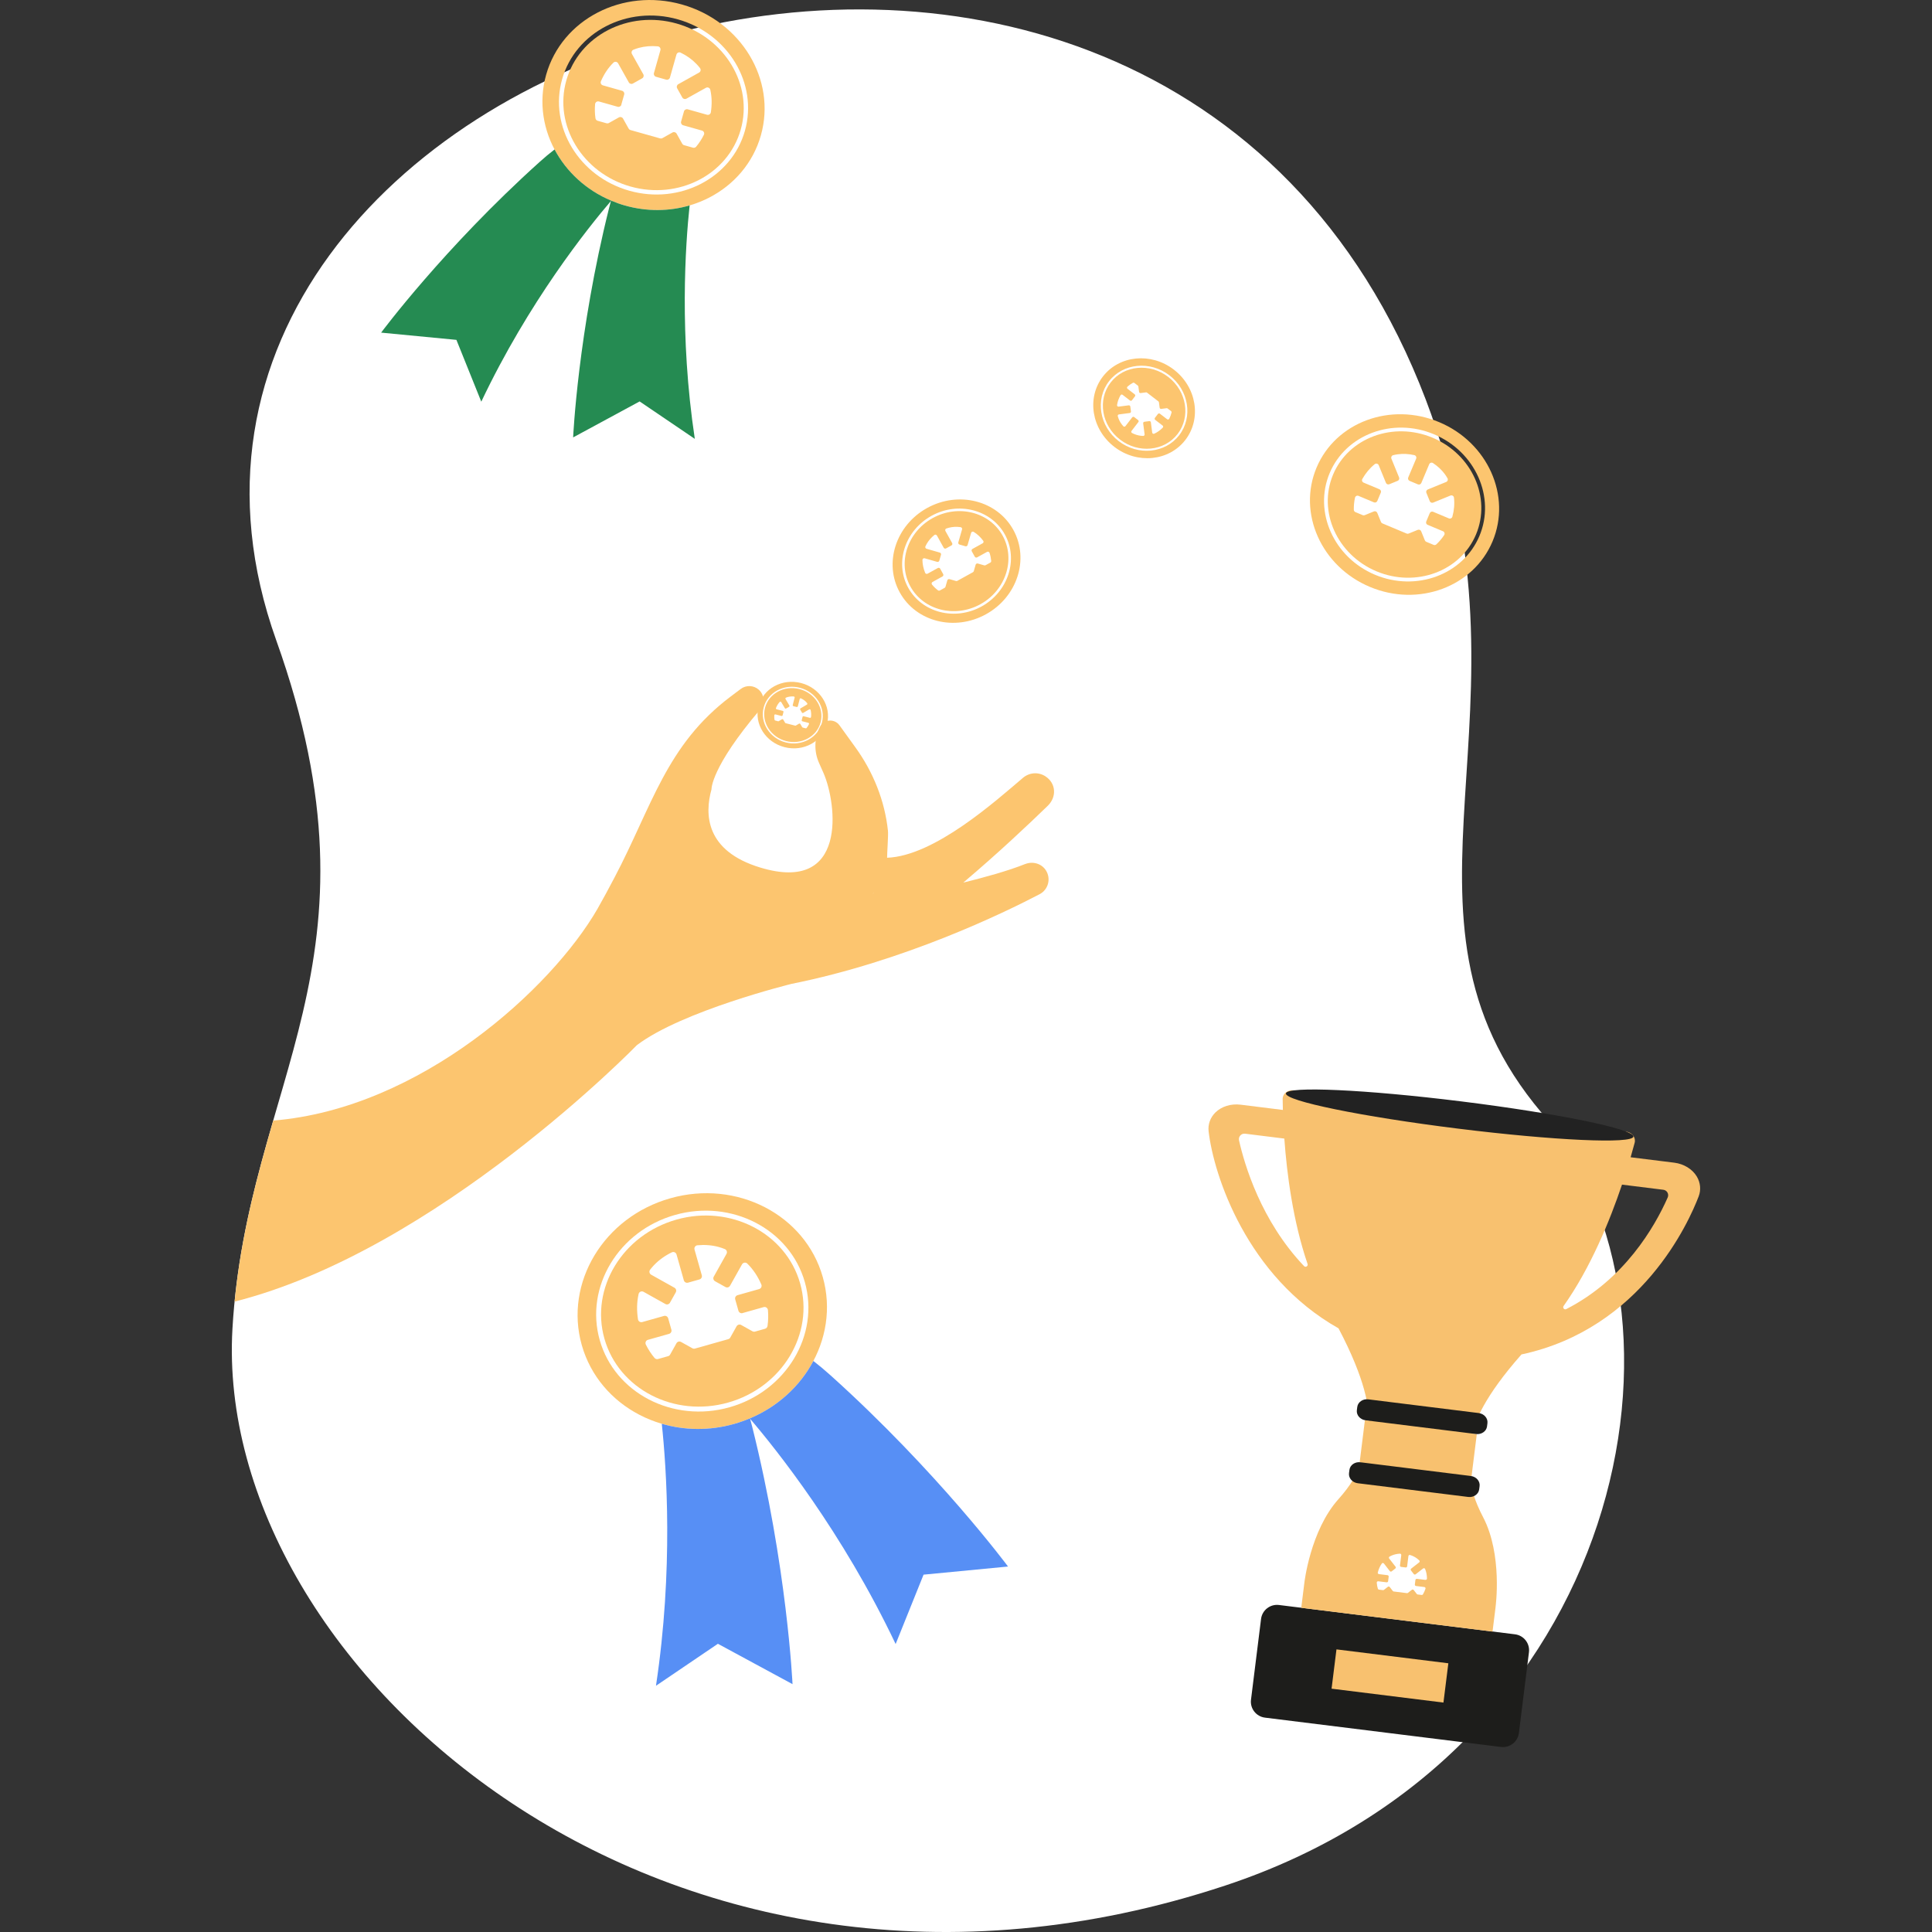 <svg width="260" height="260" viewBox="0 0 260 260" fill="none" xmlns="http://www.w3.org/2000/svg">
<rect x="0" y="0" width="260" height="260" fill="#333333" stroke="none"/>
<g clip-path="url(#clip0_2611_7236)">
<path d="M31.282 178.808C28.635 224.481 89.87 278.584 164.894 253.746C218.916 235.861 230.225 176.705 207.466 149.759C184.706 122.815 207.895 95.829 191.871 53.771C155.623 -41.376 8.907 7.053 37.183 86.188C52.641 129.451 33.209 145.587 31.282 178.808Z" fill="white"/>
<path d="M107.594 92.734C105.531 92.203 103.445 93.341 102.948 95.271C102.452 97.2 103.726 99.201 105.791 99.732C107.857 100.263 109.94 99.124 110.436 97.195C110.933 95.266 109.659 93.264 107.594 92.734ZM107.979 97.069L108.783 97.274C108.862 97.294 108.902 97.381 108.867 97.455C108.778 97.644 108.674 97.812 108.552 97.966C108.52 98.006 108.468 98.026 108.418 98.013L108.036 97.914C108.003 97.907 107.974 97.884 107.956 97.855L107.705 97.433C107.668 97.371 107.591 97.351 107.529 97.388L107.107 97.639C107.077 97.656 107.043 97.661 107.01 97.654L105.737 97.326C105.704 97.319 105.675 97.297 105.657 97.267L105.406 96.843C105.369 96.781 105.292 96.761 105.23 96.798L104.806 97.049C104.776 97.066 104.741 97.071 104.709 97.064L104.324 96.964C104.274 96.952 104.237 96.91 104.23 96.86C104.197 96.667 104.187 96.466 104.2 96.26C104.205 96.178 104.282 96.121 104.361 96.144L105.168 96.352C105.238 96.369 105.307 96.327 105.324 96.26L105.436 95.824C105.454 95.754 105.411 95.685 105.344 95.667L104.515 95.454C104.441 95.434 104.398 95.355 104.426 95.283C104.55 94.971 104.714 94.698 104.922 94.472C104.925 94.47 104.927 94.465 104.932 94.462C104.992 94.4 105.094 94.413 105.136 94.487L105.62 95.303C105.657 95.365 105.734 95.385 105.796 95.347L106.186 95.119C106.248 95.082 106.268 95.005 106.231 94.943L105.714 94.07C105.675 94.003 105.704 93.914 105.776 93.884C105.846 93.857 105.915 93.832 105.987 93.81C106.255 93.733 106.534 93.706 106.822 93.728C106.901 93.736 106.956 93.812 106.936 93.889L106.683 94.876C106.665 94.946 106.707 95.015 106.774 95.033L107.211 95.144C107.281 95.162 107.35 95.119 107.368 95.052L107.621 94.07C107.641 93.993 107.725 93.951 107.8 93.986C108.055 94.105 108.276 94.259 108.463 94.447C108.52 94.507 108.574 94.569 108.624 94.633C108.671 94.695 108.656 94.785 108.589 94.824L107.735 95.328C107.673 95.365 107.653 95.442 107.691 95.504L107.919 95.893C107.956 95.955 108.033 95.975 108.095 95.938L108.897 95.464C108.969 95.422 109.063 95.457 109.086 95.538C109.168 95.841 109.185 96.158 109.145 96.493C109.135 96.57 109.061 96.622 108.987 96.602L108.16 96.389C108.09 96.372 108.021 96.414 108.003 96.481L107.892 96.917C107.874 96.987 107.916 97.056 107.983 97.073L107.979 97.069Z" fill="#FCC56F"/>
<path d="M107.802 91.918C105.257 91.263 102.695 92.667 102.079 95.05C101.464 97.433 103.033 99.896 105.578 100.55C108.123 101.205 110.685 99.801 111.3 97.418C111.916 95.035 110.347 92.573 107.802 91.918ZM105.744 99.913C103.582 99.358 102.246 97.254 102.767 95.226C103.289 93.198 105.476 92 107.638 92.555C109.801 93.111 111.137 95.214 110.615 97.242C110.094 99.271 107.907 100.468 105.744 99.913Z" fill="#FCC56F"/>
<path d="M125.519 69.718C122.098 71.608 120.757 75.744 122.525 78.941C124.293 82.137 128.516 83.201 131.937 81.314C135.356 79.427 136.699 75.288 134.931 72.091C133.164 68.895 128.94 67.831 125.522 69.718H125.519ZM131.495 75.008L132.828 74.271C132.96 74.199 133.121 74.264 133.169 74.405C133.288 74.767 133.36 75.127 133.392 75.484C133.399 75.578 133.355 75.67 133.27 75.715L132.635 76.064C132.58 76.094 132.516 76.101 132.456 76.084L131.59 75.836C131.465 75.799 131.334 75.873 131.297 75.997L131.048 76.863C131.031 76.922 130.991 76.974 130.937 77.004L128.829 78.17C128.774 78.199 128.71 78.207 128.65 78.189L127.781 77.939C127.657 77.902 127.525 77.976 127.488 78.1L127.237 78.968C127.22 79.028 127.18 79.08 127.126 79.109L126.487 79.462C126.406 79.506 126.304 79.499 126.227 79.442C125.939 79.224 125.673 78.971 125.43 78.678C125.335 78.564 125.365 78.39 125.497 78.318L126.835 77.579C126.949 77.517 126.991 77.374 126.927 77.26L126.527 76.535C126.465 76.421 126.321 76.379 126.207 76.444L124.831 77.203C124.707 77.272 124.551 77.217 124.499 77.086C124.27 76.516 124.146 75.945 124.139 75.38C124.139 75.372 124.139 75.362 124.139 75.355C124.139 75.199 124.29 75.09 124.442 75.132L126.115 75.613C126.239 75.65 126.371 75.576 126.408 75.452L126.636 74.658C126.674 74.534 126.599 74.403 126.475 74.365L124.687 73.85C124.548 73.81 124.479 73.656 124.539 73.525C124.596 73.401 124.658 73.279 124.727 73.16C124.988 72.721 125.326 72.335 125.738 72.002C125.852 71.91 126.021 71.945 126.09 72.074L126.996 73.711C127.058 73.825 127.202 73.867 127.317 73.803L128.042 73.403C128.156 73.341 128.198 73.198 128.134 73.083L127.232 71.457C127.16 71.328 127.222 71.166 127.361 71.119C127.851 70.956 128.34 70.881 128.826 70.899C128.978 70.904 129.127 70.921 129.276 70.943C129.417 70.966 129.509 71.105 129.469 71.243L128.965 72.992C128.928 73.116 129.002 73.247 129.127 73.284L129.921 73.512C130.045 73.55 130.177 73.475 130.214 73.351L130.686 71.715C130.728 71.568 130.899 71.496 131.031 71.576C131.031 71.576 131.031 71.576 131.033 71.576C131.525 71.876 131.95 72.278 132.317 72.771C132.401 72.885 132.364 73.049 132.24 73.116L130.872 73.872C130.758 73.934 130.716 74.078 130.78 74.192L131.18 74.916C131.242 75.03 131.386 75.072 131.5 75.008H131.495Z" fill="#FCC56F"/>
<path d="M124.769 68.364C120.551 70.693 118.903 75.784 121.09 79.732C123.275 83.68 128.466 84.994 132.684 82.666C136.903 80.337 138.551 75.246 136.364 71.298C134.177 67.35 128.988 66.036 124.769 68.364ZM132.101 81.612C128.516 83.591 124.087 82.467 122.227 79.105C120.367 75.744 121.77 71.4 125.355 69.418C128.94 67.439 133.37 68.563 135.229 71.925C137.089 75.285 135.686 79.63 132.101 81.612Z" fill="#FCC56F"/>
<path d="M150.724 59.154C153.209 61.064 156.688 60.726 158.478 58.403C160.265 56.079 159.699 52.635 157.214 50.725C154.729 48.816 151.25 49.153 149.463 51.477C147.675 53.8 148.241 57.245 150.727 59.152L150.724 59.154ZM152.708 53.069L151.74 52.325C151.645 52.253 151.64 52.111 151.73 52.032C151.958 51.829 152.199 51.66 152.455 51.521C152.522 51.484 152.604 51.489 152.663 51.536L153.125 51.891C153.165 51.92 153.192 51.968 153.197 52.017L153.291 52.734C153.304 52.838 153.401 52.91 153.505 52.897L154.222 52.803C154.272 52.796 154.322 52.811 154.361 52.84L155.893 54.018C155.933 54.048 155.96 54.095 155.965 54.145L156.06 54.864C156.072 54.968 156.169 55.04 156.273 55.028L156.993 54.933C157.043 54.926 157.092 54.941 157.132 54.971L157.594 55.325C157.653 55.372 157.681 55.449 157.661 55.524C157.591 55.804 157.492 56.082 157.353 56.354C157.298 56.461 157.162 56.493 157.068 56.421L156.094 55.675C156.012 55.61 155.893 55.628 155.829 55.71L155.424 56.235C155.359 56.317 155.377 56.436 155.459 56.501L156.459 57.269C156.549 57.339 156.559 57.47 156.479 57.552C156.132 57.904 155.752 58.177 155.337 58.363C155.332 58.365 155.325 58.368 155.32 58.37C155.205 58.42 155.074 58.343 155.059 58.219L154.878 56.835C154.865 56.731 154.769 56.659 154.664 56.672L154.006 56.759C153.902 56.771 153.83 56.868 153.842 56.972L154.036 58.452C154.051 58.566 153.962 58.668 153.845 58.666C153.736 58.666 153.626 58.656 153.517 58.643C153.11 58.594 152.718 58.47 152.34 58.271C152.236 58.217 152.209 58.08 152.281 57.989L153.197 56.798C153.261 56.716 153.244 56.597 153.162 56.533L152.636 56.129C152.554 56.064 152.435 56.082 152.37 56.163L151.459 57.346C151.387 57.441 151.248 57.446 151.169 57.359C150.89 57.051 150.679 56.716 150.538 56.352C150.493 56.238 150.456 56.124 150.426 56.007C150.396 55.896 150.471 55.784 150.585 55.769L152.035 55.581C152.139 55.568 152.211 55.471 152.199 55.367L152.112 54.71C152.1 54.606 152.003 54.534 151.898 54.547L150.54 54.723C150.419 54.737 150.312 54.636 150.327 54.514C150.391 54.058 150.55 53.617 150.796 53.188C150.853 53.088 150.985 53.064 151.074 53.133L152.07 53.897C152.152 53.961 152.271 53.944 152.335 53.862L152.74 53.336C152.805 53.255 152.787 53.136 152.705 53.071L152.708 53.069Z" fill="#FCC56F"/>
<path d="M149.967 60.139C153.033 62.495 157.311 62.075 159.521 59.204C161.73 56.332 161.037 52.096 157.971 49.743C154.905 47.387 150.627 47.806 148.418 50.678C146.208 53.55 146.901 57.785 149.967 60.139ZM157.378 50.509C159.982 52.511 160.573 56.126 158.691 58.569C156.809 61.011 153.16 61.371 150.555 59.37C147.951 57.369 147.36 53.753 149.242 51.31C151.124 48.868 154.773 48.508 157.378 50.509Z" fill="#FCC56F"/>
<path d="M192.797 58.909C187.494 56.684 181.485 58.909 179.402 63.863C177.319 68.821 179.939 74.661 185.239 76.885C190.543 79.109 196.551 76.885 198.634 71.93C200.717 66.975 198.098 61.133 192.797 58.909ZM192.127 70.628L194.195 71.496C194.396 71.581 194.47 71.829 194.349 72.012C194.041 72.478 193.688 72.89 193.303 73.254C193.202 73.351 193.055 73.379 192.926 73.326L191.94 72.912C191.856 72.878 191.789 72.808 191.754 72.724L191.253 71.496C191.181 71.318 190.977 71.234 190.798 71.305L189.569 71.806C189.485 71.841 189.388 71.841 189.304 71.806L186.034 70.435C185.949 70.4 185.882 70.331 185.848 70.246L185.344 69.016C185.272 68.838 185.068 68.754 184.889 68.826L183.658 69.329C183.573 69.364 183.477 69.364 183.392 69.329L182.404 68.915C182.275 68.86 182.193 68.736 182.191 68.597C182.181 68.067 182.23 67.529 182.347 66.983C182.392 66.77 182.62 66.648 182.821 66.733L184.897 67.603C185.073 67.677 185.277 67.593 185.351 67.417L185.823 66.296C185.897 66.12 185.813 65.917 185.637 65.842L183.504 64.947C183.313 64.868 183.231 64.635 183.335 64.456C183.787 63.67 184.333 63.01 184.981 62.484C184.991 62.477 185.001 62.47 185.008 62.462C185.19 62.321 185.455 62.395 185.542 62.606L186.513 64.977C186.585 65.155 186.789 65.24 186.965 65.168L188.092 64.707C188.271 64.635 188.355 64.431 188.283 64.255L187.248 61.723C187.168 61.527 187.28 61.304 187.486 61.255C187.68 61.207 187.876 61.168 188.08 61.141C188.824 61.039 189.579 61.076 190.339 61.25C190.548 61.297 190.662 61.525 190.58 61.723L189.512 64.26C189.438 64.436 189.522 64.639 189.698 64.714L190.821 65.185C190.997 65.26 191.2 65.175 191.275 64.999L192.335 62.475C192.42 62.276 192.663 62.199 192.844 62.316C193.48 62.733 194.011 63.228 194.436 63.804C194.567 63.985 194.686 64.171 194.796 64.362C194.9 64.545 194.82 64.778 194.627 64.858L192.146 65.87C191.968 65.942 191.883 66.145 191.955 66.321L192.415 67.447C192.487 67.625 192.69 67.71 192.869 67.638L195.193 66.69C195.401 66.606 195.64 66.737 195.667 66.961C195.667 66.961 195.667 66.963 195.667 66.966C195.766 67.804 195.692 68.662 195.453 69.537C195.399 69.738 195.175 69.845 194.984 69.763L192.864 68.873C192.688 68.798 192.484 68.883 192.41 69.059L191.938 70.18C191.863 70.356 191.948 70.559 192.124 70.633L192.127 70.628Z" fill="#FCC56F"/>
<path d="M193.678 56.811C187.139 54.068 179.75 56.808 177.175 62.931C174.601 69.054 177.816 76.24 184.356 78.983C190.895 81.726 198.284 78.986 200.858 72.863C203.433 66.74 200.218 59.553 193.678 56.811ZM185.046 77.349C179.487 75.018 176.748 68.883 178.938 63.67C181.128 58.457 187.434 56.116 192.991 58.447C198.549 60.778 201.288 66.914 199.096 72.126C196.906 77.336 190.602 79.68 185.043 77.349H185.046Z" fill="#FCC56F"/>
<path d="M91.029 164.131C83.767 166.18 79.419 173.369 81.341 180.156C83.26 186.943 90.731 190.799 97.993 188.749C105.255 186.7 109.6 179.511 107.681 172.721C105.761 165.934 98.291 162.078 91.029 164.129V164.131ZM99.937 176.704L102.767 175.906C103.045 175.826 103.321 176.022 103.346 176.307C103.41 177.039 103.388 177.746 103.291 178.435C103.266 178.616 103.137 178.767 102.963 178.817L101.613 179.199C101.496 179.231 101.372 179.216 101.265 179.159L99.746 178.311C99.525 178.187 99.249 178.266 99.125 178.487L98.276 180.005C98.216 180.111 98.12 180.188 98.003 180.22L93.526 181.485C93.41 181.517 93.286 181.503 93.179 181.445L91.654 180.595C91.433 180.471 91.155 180.55 91.034 180.771L90.182 182.294C90.123 182.4 90.026 182.477 89.909 182.509L88.556 182.891C88.38 182.941 88.194 182.879 88.077 182.738C87.632 182.202 87.243 181.609 86.915 180.952C86.786 180.694 86.92 180.384 87.198 180.307L90.038 179.506C90.281 179.437 90.421 179.186 90.353 178.943L89.919 177.408C89.849 177.165 89.599 177.026 89.355 177.093L86.433 177.917C86.17 177.991 85.899 177.82 85.857 177.55C85.678 176.374 85.696 175.251 85.932 174.182C85.934 174.167 85.939 174.152 85.942 174.135C86.011 173.842 86.344 173.701 86.607 173.847L89.542 175.486C89.76 175.61 90.038 175.531 90.162 175.31L90.942 173.917C91.066 173.696 90.987 173.421 90.766 173.297L87.63 171.543C87.387 171.407 87.322 171.087 87.491 170.866C87.65 170.661 87.821 170.46 88.005 170.266C88.688 169.552 89.492 168.977 90.413 168.533C90.666 168.411 90.969 168.55 91.046 168.823L92.029 172.3C92.099 172.543 92.35 172.682 92.593 172.615L94.13 172.181C94.373 172.111 94.512 171.861 94.445 171.618L93.467 168.161C93.39 167.888 93.576 167.61 93.859 167.583C94.852 167.491 95.803 167.566 96.712 167.811C96.995 167.888 97.27 167.982 97.538 168.092C97.794 168.193 97.903 168.498 97.769 168.739L96.054 171.804C95.93 172.025 96.009 172.3 96.23 172.424L97.625 173.202C97.846 173.326 98.122 173.247 98.246 173.026L99.855 170.155C99.999 169.897 100.354 169.837 100.565 170.043C100.565 170.043 100.568 170.046 100.57 170.048C101.359 170.827 101.985 171.769 102.457 172.86C102.566 173.111 102.425 173.403 102.161 173.478L99.257 174.299C99.013 174.368 98.874 174.618 98.941 174.861L99.376 176.397C99.445 176.64 99.696 176.778 99.939 176.711L99.937 176.704Z" fill="#FCC56F"/>
<path d="M90.214 161.257C81.257 163.784 75.919 172.632 78.292 181.016C80.666 189.401 89.847 194.152 98.805 191.623C107.763 189.096 113.1 180.248 110.727 171.863C108.356 163.476 99.172 158.728 90.214 161.257ZM98.172 189.386C90.559 191.534 82.724 187.474 80.706 180.337C78.687 173.2 83.238 165.646 90.85 163.499C98.462 161.351 106.295 165.411 108.314 172.548C110.332 179.685 105.781 187.238 98.172 189.386Z" fill="#FCC56F"/>
<path d="M117.639 120.067C117.562 120.151 117.49 120.238 117.408 120.32C117.502 120.238 117.579 120.153 117.639 120.067Z" fill="white"/>
<path d="M137.96 116.277C135.656 117.205 132.367 118.103 129.663 118.77C129.655 118.77 129.653 118.762 129.658 118.757C134.268 114.864 138.442 110.926 141.002 108.441C142.226 107.253 142.124 105.418 140.699 104.481C139.743 103.851 138.519 103.955 137.67 104.674C134.042 107.744 125.772 115.199 119.389 115.432C119.387 115.432 119.382 115.432 119.382 115.427C119.377 114.802 119.561 112.404 119.496 111.796C119.067 107.747 117.512 103.896 115.126 100.59L112.974 97.609C112.296 96.672 110.866 96.786 110.342 97.82C109.575 99.333 109.528 101.113 110.218 102.663L110.826 104.034C112.639 108.196 114.086 120.32 102.313 116.751C94.929 114.514 94.812 109.584 95.751 106.219C95.751 106.219 95.634 103.298 102.298 95.479C102.976 94.685 102.884 93.493 102.099 92.806C101.417 92.208 100.411 92.171 99.686 92.716L98.341 93.728C89.666 100.248 87.744 108.516 82.689 118.11C81.875 119.655 81.11 121.081 80.42 122.286C74.273 132.974 56.628 149.178 36.776 150.802C36.773 150.802 36.771 150.802 36.771 150.807C34.586 158.356 32.465 166.145 31.574 175.152C31.574 175.157 31.579 175.159 31.582 175.159C58.865 168.273 85.678 140.682 85.708 140.652C91.818 136.02 106.524 132.404 106.524 132.404C121.726 129.349 135.075 122.864 139.907 120.337C141.081 119.722 141.488 118.214 140.719 117.076C140.12 116.193 138.953 115.883 137.963 116.282L137.96 116.277ZM117.408 120.322C117.49 120.24 117.562 120.153 117.639 120.069C117.579 120.156 117.502 120.24 117.408 120.322Z" fill="#FCC56F"/>
<path d="M111.77 185.086C110.945 184.344 110.178 183.707 109.461 183.154C107.686 186.502 104.704 189.292 100.905 190.889C104.438 195.015 113.383 206.187 120.531 221.247L124.288 211.91L135.656 210.817C135.656 210.817 126.182 198.053 111.772 185.086H111.77Z" fill="#578FF5"/>
<path d="M100.927 190.876C100.245 191.164 99.537 191.417 98.805 191.625C95.465 192.568 92.096 192.498 89.06 191.605C89.695 197.555 90.641 211.204 88.278 226.864L96.612 221.212L106.655 226.646C106.655 226.646 105.93 210.775 101.223 191.98C101.126 191.598 101.029 191.233 100.93 190.879L100.927 190.876Z" fill="#578FF5"/>
<path d="M76.214 10.822C74.504 16.87 78.377 23.276 84.847 25.101C91.317 26.926 97.973 23.491 99.684 17.443C101.394 11.395 97.521 4.989 91.051 3.164C84.581 1.339 77.925 4.773 76.214 10.819V10.822ZM83.613 14.088L84 12.719C84.062 12.503 83.936 12.28 83.719 12.218L81.132 11.486C80.897 11.419 80.77 11.162 80.869 10.936C81.289 9.964 81.845 9.126 82.55 8.431C82.55 8.431 82.553 8.431 82.555 8.429C82.744 8.245 83.059 8.297 83.188 8.528L84.621 11.085C84.73 11.281 84.978 11.35 85.174 11.241L86.416 10.546C86.612 10.437 86.681 10.189 86.572 9.994L85.043 7.263C84.924 7.047 85.02 6.777 85.249 6.688C85.487 6.591 85.733 6.507 85.984 6.44C86.793 6.222 87.64 6.155 88.526 6.237C88.777 6.259 88.943 6.509 88.876 6.752L88.005 9.832C87.943 10.048 88.069 10.271 88.285 10.333L89.656 10.72C89.872 10.782 90.095 10.656 90.157 10.44L91.034 7.343C91.101 7.102 91.371 6.976 91.597 7.085C92.419 7.479 93.137 7.995 93.745 8.63C93.909 8.801 94.06 8.979 94.204 9.165C94.356 9.361 94.299 9.646 94.08 9.768L91.284 11.33C91.088 11.439 91.019 11.687 91.128 11.883L91.823 13.123C91.933 13.319 92.181 13.388 92.377 13.279L94.994 11.819C95.227 11.687 95.525 11.814 95.587 12.074C95.59 12.089 95.594 12.101 95.597 12.116C95.806 13.069 95.823 14.07 95.662 15.117C95.624 15.357 95.383 15.511 95.15 15.444L92.548 14.71C92.332 14.648 92.109 14.775 92.047 14.99L91.659 16.359C91.597 16.575 91.724 16.798 91.94 16.86L94.472 17.574C94.718 17.644 94.837 17.922 94.723 18.15C94.43 18.735 94.082 19.263 93.688 19.739C93.584 19.866 93.417 19.92 93.261 19.876L92.057 19.536C91.952 19.506 91.865 19.437 91.813 19.343L91.054 17.986C90.944 17.79 90.696 17.721 90.5 17.83L89.142 18.589C89.047 18.641 88.936 18.653 88.834 18.626L84.844 17.5C84.74 17.47 84.653 17.401 84.601 17.307L83.844 15.955C83.734 15.759 83.486 15.69 83.29 15.799L81.937 16.555C81.843 16.607 81.731 16.62 81.629 16.592L80.427 16.253C80.271 16.208 80.157 16.074 80.134 15.913C80.047 15.298 80.028 14.668 80.085 14.016C80.107 13.76 80.353 13.587 80.601 13.656L83.124 14.368C83.34 14.43 83.563 14.303 83.625 14.088H83.613Z" fill="#FCC56F"/>
<path d="M73.498 10.056C71.385 17.527 76.142 25.411 84.122 27.663C92.101 29.914 100.284 25.683 102.397 18.212C104.51 10.74 99.753 2.857 91.774 0.605C83.794 -1.647 75.611 2.584 73.498 10.056ZM75.648 10.663C77.446 4.305 84.427 0.687 91.21 2.601C97.993 4.516 102.047 11.246 100.247 17.604C98.447 23.962 91.468 27.581 84.685 25.666C77.902 23.752 73.851 17.021 75.648 10.663Z" fill="#FCC56F"/>
<path d="M72.572 21.835C73.304 21.175 73.99 20.605 74.63 20.114C76.212 23.097 78.868 25.584 82.255 27.005C79.107 30.68 71.137 40.635 64.769 54.056L61.422 45.738L51.292 44.764C51.292 44.764 59.734 33.391 72.572 21.837V21.835Z" fill="#258B52"/>
<path d="M82.23 26.995C82.838 27.253 83.469 27.479 84.122 27.663C87.096 28.503 90.1 28.439 92.806 27.645C92.24 32.944 91.399 45.108 93.504 59.06L86.078 54.023L77.13 58.864C77.13 58.864 77.776 44.721 81.972 27.977C82.056 27.635 82.143 27.313 82.232 26.995H82.23Z" fill="#258B52"/>
<path d="M203.879 219.938L172.123 215.993C170.937 215.845 169.855 216.687 169.707 217.872L168.354 228.739C168.207 229.924 169.049 231.004 170.235 231.152L201.991 235.097C203.178 235.244 204.259 234.403 204.407 233.218L205.76 222.351C205.907 221.165 205.065 220.085 203.879 219.938Z" fill="#1D1D1B"/>
<path d="M228.345 158.323C227.742 157.324 226.607 156.63 225.311 156.468L219.442 155.739C219.665 154.968 219.849 154.306 219.986 153.785C220.169 153.086 219.628 152.387 218.829 152.287L174.104 146.728C173.305 146.628 172.607 147.174 172.615 147.896C172.62 148.307 172.627 148.803 172.644 149.371L166.954 148.664C165.655 148.503 164.387 148.897 163.557 149.718C162.872 150.398 162.542 151.318 162.649 152.248C163.332 158.157 167.791 171.806 180.132 178.76C183.824 185.77 184.269 189.557 184.179 191.238C184.147 191.868 184.671 192.421 185.368 192.508L196.67 193.912C197.368 193.998 198.013 193.592 198.135 192.972C198.453 191.36 199.756 187.925 204.754 182.274C220.922 178.822 227.305 164.409 228.603 160.994C228.936 160.119 228.839 159.144 228.342 158.321L228.345 158.323ZM167.562 152.568L172.84 153.225C173.176 157.907 173.993 164.33 175.966 170.093C176.066 170.385 175.703 170.606 175.49 170.383C169.707 164.302 167.478 156.749 166.743 153.463C166.631 152.962 167.051 152.503 167.562 152.568ZM210.422 175.754C214.072 170.599 216.669 164.206 218.282 159.422L223.844 160.114C224.34 160.176 224.633 160.697 224.43 161.155C222.662 165.15 218.608 172.158 210.787 176.171C210.519 176.31 210.248 176 210.424 175.754H210.422Z" fill="#F8C16F"/>
<path d="M201.268 216.238C201.268 216.238 202.234 209.222 199.585 204.166C197.256 199.722 197.884 197.453 197.884 197.453L183.42 195.653C183.42 195.653 183.472 198.006 180.125 201.746C176.316 205.998 175.532 213.036 175.532 213.036L175.117 216.374L200.858 219.573L201.273 216.235L201.268 216.238Z" fill="#F8C16F"/>
<path d="M183.683 191.127L182.98 196.771L190.508 197.708L198.038 198.643L198.741 192.999L183.683 191.127Z" fill="#F8C16F"/>
<path d="M184.135 188.317C183.4 188.225 182.737 188.687 182.655 189.346L182.6 189.78C182.518 190.44 183.047 191.047 183.782 191.139L198.639 192.984C199.374 193.076 200.037 192.615 200.119 191.955L200.173 191.521C200.255 190.861 199.726 190.254 198.991 190.162L184.135 188.317Z" fill="#1D1D1B"/>
<path d="M190.508 197.708L183.079 196.786C182.344 196.694 181.682 197.155 181.6 197.815L181.545 198.249C181.463 198.909 181.992 199.516 182.727 199.608L197.584 201.453C198.319 201.545 198.981 201.083 199.063 200.424L199.118 199.99C199.2 199.33 198.671 198.723 197.936 198.631L190.508 197.708Z" fill="#1D1D1B"/>
<path d="M191.836 212.607C191.94 212.62 192.035 212.538 192.035 212.431C192.03 211.972 191.95 211.543 191.786 211.147C191.742 211.04 191.608 211.01 191.516 211.08L190.51 211.861C190.433 211.92 190.322 211.908 190.262 211.831L189.882 211.345C189.823 211.268 189.835 211.157 189.912 211.097L190.984 210.261C191.069 210.197 191.076 210.07 190.999 209.996C190.922 209.922 190.836 209.842 190.746 209.773C190.461 209.55 190.133 209.379 189.763 209.264C189.659 209.232 189.549 209.302 189.537 209.411L189.366 210.79C189.353 210.886 189.266 210.956 189.17 210.943L188.556 210.866C188.46 210.854 188.39 210.767 188.402 210.671L188.576 209.284C188.589 209.175 188.502 209.081 188.395 209.086C188 209.106 187.625 209.19 187.275 209.341C187.181 209.384 187.089 209.428 187.002 209.478C186.908 209.53 186.883 209.654 186.95 209.741L187.804 210.837C187.864 210.914 187.851 211.025 187.774 211.085L187.288 211.464C187.211 211.524 187.099 211.511 187.039 211.434L186.24 210.41C186.168 210.318 186.029 210.318 185.959 210.413C185.957 210.418 185.952 210.423 185.949 210.428C185.706 210.772 185.53 211.171 185.416 211.618C185.391 211.72 185.46 211.821 185.565 211.836L186.729 211.98C186.826 211.992 186.895 212.079 186.883 212.176L186.806 212.788C186.794 212.885 186.707 212.955 186.61 212.942L185.478 212.801C185.368 212.786 185.272 212.878 185.279 212.989C185.296 213.272 185.346 213.542 185.426 213.8C185.445 213.867 185.503 213.917 185.575 213.927L186.113 213.994C186.16 213.999 186.208 213.986 186.242 213.959L186.776 213.545C186.853 213.485 186.965 213.498 187.024 213.574L187.439 214.108C187.469 214.145 187.511 214.17 187.556 214.175L189.341 214.398C189.388 214.403 189.435 214.39 189.47 214.363L190.001 213.949C190.078 213.889 190.19 213.902 190.25 213.979L190.664 214.509C190.694 214.547 190.736 214.571 190.781 214.576L191.32 214.643C191.389 214.653 191.459 214.618 191.493 214.557C191.632 214.326 191.747 214.075 191.834 213.808C191.868 213.701 191.799 213.592 191.687 213.577L190.557 213.436C190.461 213.423 190.391 213.336 190.404 213.24L190.48 212.627C190.493 212.53 190.58 212.461 190.677 212.473L191.836 212.617V212.607Z" fill="white"/>
<path d="M194.912 223.837L179.856 221.966L179.197 227.255L194.253 229.125L194.912 223.837Z" fill="#F8C16F"/>
<path d="M219.819 152.958C219.944 151.947 209.577 149.827 196.663 148.222C183.748 146.618 173.177 146.137 173.051 147.148C172.925 148.159 183.292 150.28 196.207 151.884C209.121 153.489 219.693 153.969 219.819 152.958Z" fill="#222222"/>
</g>
<defs>
<clipPath id="clip0_2611_7236">
<rect width="197.6" height="260" fill="white" transform="translate(31.199)"/>
</clipPath>
</defs>
</svg>
